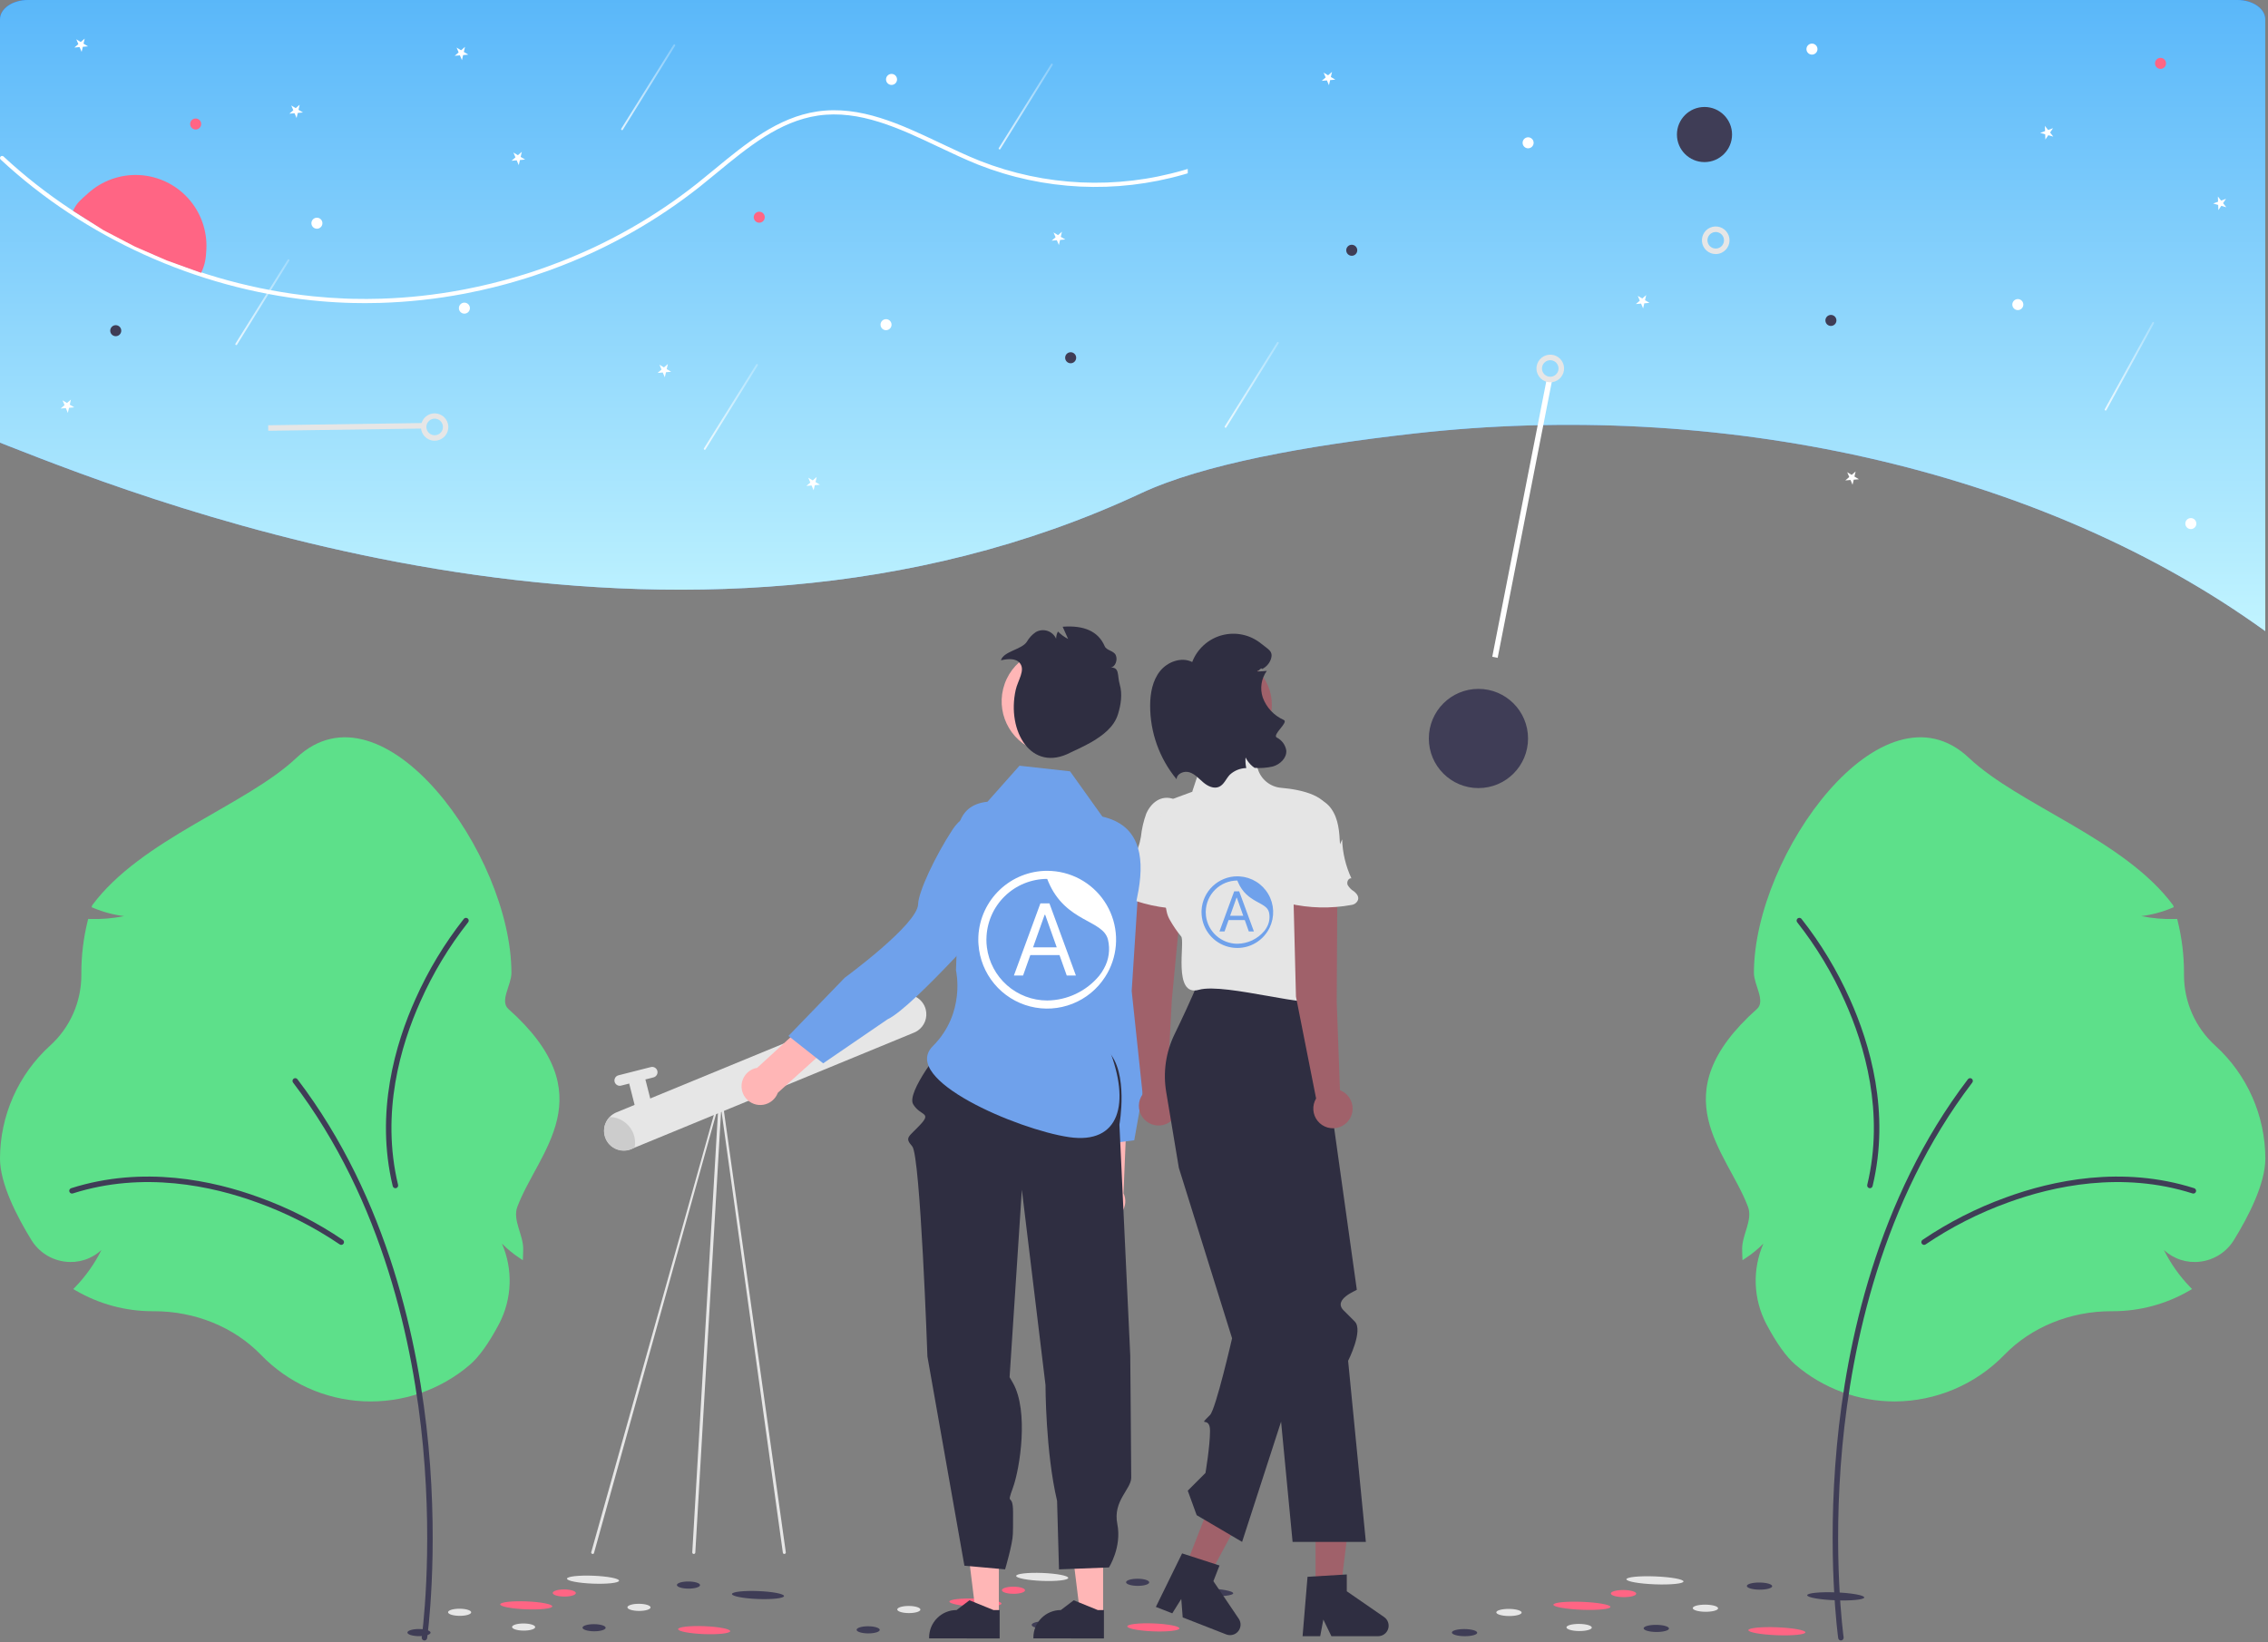 <svg width="823" height="596" viewBox="0 0 823 596" fill="none" xmlns="http://www.w3.org/2000/svg">
<rect x="0" y="0" width="823" height="596" fill="#808080" stroke="none"/>
<g clip-path="url(#clip0_990_700)">
<path d="M822 7.002V229C821.034 228.32 820.082 227.64 819.116 226.959C818.525 226.543 817.933 226.127 817.338 225.712C778.149 198.376 730.134 177.912 677.272 166.014C624.409 154.115 568.221 151.126 513.361 157.292C473.682 161.736 436.397 168.543 414.101 178.966C246.416 257.354 56.156 182.654 2.884 161.767C1.918 161.396 0.952 161.016 0 160.626V7.002C0 5.145 1.064 3.364 2.957 2.051C4.85 0.738 7.417 0 10.095 0H811.905C814.583 0 817.15 0.738 819.043 2.051C820.936 3.364 822 5.145 822 7.002Z" fill="url(#paint0_linear_990_700)"/>
<path d="M822 7.002V229C821.034 228.32 820.082 227.64 819.116 226.959C818.525 226.543 817.933 226.127 817.338 225.712C778.149 198.376 730.134 177.912 677.272 166.014C624.409 154.115 568.221 151.126 513.361 157.292C473.682 161.736 436.397 168.543 414.101 178.966C246.416 257.354 56.156 182.654 2.884 161.767C1.918 161.396 0.952 161.016 0 160.626V7.002C0 5.145 1.064 3.364 2.957 2.051C4.85 0.738 7.417 0 10.095 0H811.905C814.583 0 817.15 0.738 819.043 2.051C820.937 3.364 822 5.145 822 7.002Z" fill="url(#paint1_linear_990_700)"/>
<path d="M42 122C43.105 122 44 121.105 44 120C44 118.895 43.105 118 42 118C40.895 118 40 118.895 40 120C40 121.105 40.895 122 42 122Z" fill="#3F3D56"/>
<path d="M71 47C72.105 47 73 46.105 73 45C73 43.895 72.105 43 71 43C69.895 43 69 43.895 69 45C69 46.105 69.895 47 71 47Z" fill="#FF6584"/>
<path d="M115 83C116.105 83 117 82.105 117 81C117 79.895 116.105 79 115 79C113.895 79 113 79.895 113 81C113 82.105 113.895 83 115 83Z" fill="white"/>
<path opacity="0.8" d="M764.353 148.836L771.09 136.556L777.827 124.276L781.63 117.344C781.84 116.961 781.262 116.605 781.051 116.989L774.314 129.269L767.577 141.549L763.774 148.481C763.564 148.864 764.142 149.22 764.353 148.836Z" fill="url(#paint2_linear_990_700)"/>
<path d="M663.877 114.345C662.81 114.631 662.177 115.727 662.462 116.794C662.748 117.861 663.845 118.494 664.912 118.209C665.979 117.923 666.612 116.826 666.326 115.759C666.04 114.692 664.944 114.059 663.877 114.345Z" fill="#3F3D56"/>
<path d="M731.701 108.596C730.634 108.882 730.001 109.978 730.287 111.045C730.573 112.112 731.669 112.745 732.736 112.46C733.803 112.174 734.436 111.077 734.15 110.01C733.864 108.943 732.768 108.31 731.701 108.596Z" fill="white"/>
<path d="M803.102 73.846L804.881 73.199L804.815 71.307L805.981 72.799L807.76 72.151L806.701 73.721L807.867 75.213L806.047 74.691L804.988 76.261L804.922 74.368L803.102 73.846Z" fill="white"/>
<path d="M740.328 48.219L742.108 47.572L742.042 45.68L743.207 47.172L744.986 46.524L743.928 48.094L745.094 49.586L743.273 49.064L742.215 50.634L742.149 48.741L740.328 48.219Z" fill="white"/>
<path opacity="0.8" d="M362.998 54.094L370.402 42.204L377.806 30.314L381.986 23.602C382.217 23.231 381.659 22.844 381.428 23.216L374.024 35.105L366.62 46.995L362.44 53.707C362.209 54.079 362.767 54.465 362.998 54.094Z" fill="url(#paint3_linear_990_700)"/>
<path opacity="0.8" d="M444.998 155.094L452.402 143.204L459.806 131.314L463.986 124.602C464.217 124.231 463.659 123.844 463.428 124.216L456.024 136.105L448.62 147.995L444.44 154.707C444.209 155.079 444.767 155.465 444.998 155.094Z" fill="url(#paint4_linear_990_700)"/>
<path opacity="0.8" d="M255.998 163.094L263.402 151.204L270.806 139.314L274.986 132.602C275.217 132.231 274.659 131.844 274.428 132.216L267.024 144.105L259.62 155.995L255.44 162.707C255.209 163.079 255.767 163.465 255.998 163.094Z" fill="url(#paint5_linear_990_700)"/>
<path opacity="0.8" d="M85.999 125.094L93.402 113.204L100.806 101.314L104.986 94.602C105.217 94.231 104.659 93.844 104.428 94.216L97.024 106.105L89.62 117.995L85.44 124.707C85.209 125.079 85.767 125.465 85.999 125.094Z" fill="url(#paint6_linear_990_700)"/>
<path opacity="0.8" d="M225.998 47.094L233.402 35.204L240.806 23.314L244.986 16.602C245.217 16.231 244.659 15.844 244.428 16.216L237.024 28.105L229.62 39.995L225.44 46.707C225.209 47.079 225.767 47.465 225.998 47.094Z" fill="url(#paint7_linear_990_700)"/>
<path d="M0.242 57.894C30.83 86.345 71.348 104.598 112.967 108.976C117.051 109.408 121.146 109.704 125.25 109.863C126.161 109.901 127.072 109.924 127.991 109.947C129.479 109.985 130.975 110 132.463 110C134.247 110 136.031 109.975 137.815 109.924C148.142 109.623 158.429 108.499 168.578 106.563C168.95 106.487 169.314 106.419 169.686 106.343C171.288 106.032 172.885 105.698 174.476 105.342C177.528 104.667 180.565 103.918 183.587 103.096C184.566 102.831 185.545 102.557 186.525 102.269C187.929 101.867 189.326 101.442 190.723 101.01C191.247 100.843 191.771 100.683 192.295 100.509C192.826 100.342 193.358 100.168 193.889 99.986C197.131 98.923 200.345 97.77 203.531 96.526C221.676 89.521 238.662 79.825 253.918 67.765C256.029 66.088 258.17 64.328 260.235 62.621C271.334 53.471 282.813 44.011 296.805 41.947C311.913 39.724 326.429 46.598 340.459 53.244C345.219 55.497 350.138 57.826 355.005 59.776C378.761 69.127 404.941 70.378 429.482 63.334C429.99 63.197 430.499 63.046 431 62.894V61.308C430.499 61.46 429.99 61.612 429.482 61.756C405.147 68.835 379.15 67.642 355.567 58.365C350.746 56.438 345.841 54.116 341.104 51.87C326.869 45.126 312.148 38.154 296.585 40.445C282.175 42.569 270.529 52.166 259.271 61.453C257.206 63.152 255.072 64.912 252.977 66.581C237.822 78.564 220.945 88.194 202.916 95.145H202.908C199.856 96.329 196.766 97.444 193.661 98.476C193.213 98.62 192.765 98.764 192.317 98.916C191.816 99.075 191.308 99.234 190.807 99.394C189.524 99.803 188.238 100.193 186.95 100.562C185.69 100.941 184.422 101.301 183.146 101.639H183.139C179.874 102.527 176.589 103.329 173.284 104.044C171.789 104.378 170.293 104.682 168.782 104.97C168.456 105.038 168.122 105.099 167.788 105.16C158.052 106.996 148.188 108.076 138.286 108.392H138.278C134.839 108.498 131.405 108.51 127.976 108.43C127.08 108.407 126.192 108.376 125.304 108.346C121.424 108.194 117.55 107.921 113.68 107.527H113.673C72.183 103.286 31.763 85.138 1.274 56.779C1.126 56.643 0.93 56.572 0.729 56.58C0.528 56.588 0.339 56.675 0.202 56.823C0.066 56.971 -0.007 57.166 0.001 57.367C0.008 57.568 0.095 57.757 0.242 57.894Z" fill="white"/>
<path d="M413.705 340.155L398.693 343.55C396.951 353.437 397.27 393.597 397.27 393.597L395.978 432.024C395.294 433.002 394.881 434.144 394.779 435.333C394.677 436.523 394.89 437.718 395.397 438.799C395.903 439.879 396.686 440.808 397.666 441.49C398.645 442.172 399.787 442.584 400.977 442.685C402.166 442.785 403.361 442.571 404.441 442.063C405.521 441.555 406.449 440.771 407.13 439.79C407.811 438.81 408.222 437.668 408.321 436.478C408.42 435.288 408.204 434.094 407.694 433.014L409.646 385.622L413.705 340.155Z" fill="#FFB6B6"/>
<path d="M396.358 301.503C398.692 301.003 401.106 301.024 403.431 301.563C405.755 302.103 407.932 303.148 409.807 304.625C411.682 306.101 413.208 307.973 414.277 310.106C415.346 312.24 415.932 314.583 415.992 316.968L416.24 326.683C416.24 326.683 420.04 376.195 416.547 385.866L411.59 413.787L395.67 415.819L394.887 386.443C394.887 386.443 399.589 354.014 394.486 348.752C391.361 345.529 386.372 332.184 383.869 320.734C383.424 318.651 383.394 316.501 383.781 314.406C384.168 312.312 384.965 310.314 386.125 308.528C387.285 306.742 388.786 305.202 390.542 303.996C392.298 302.791 394.274 301.943 396.358 301.503Z" fill="#6FA1EB"/>
<path d="M284.612 563.907C284.498 563.907 284.385 563.871 284.292 563.804C284.198 563.737 284.128 563.643 284.091 563.534L261.256 399.243L215.521 563.668C215.437 563.788 215.31 563.87 215.166 563.896C215.023 563.922 214.874 563.89 214.754 563.808C214.634 563.725 214.552 563.598 214.525 563.454C214.498 563.31 214.53 563.162 214.612 563.042L260.967 397.716C261.026 397.632 261.106 397.567 261.199 397.525C261.292 397.484 261.395 397.469 261.496 397.482C261.597 397.496 261.693 397.538 261.772 397.603C261.851 397.667 261.91 397.753 261.943 397.85L285.134 563.175C285.163 563.258 285.171 563.347 285.158 563.434C285.146 563.521 285.112 563.604 285.061 563.675C285.01 563.747 284.943 563.805 284.865 563.845C284.787 563.886 284.7 563.907 284.612 563.907Z" fill="#E6E6E6"/>
<path d="M251.76 563.906C251.681 563.907 251.602 563.89 251.53 563.857C251.458 563.824 251.394 563.776 251.342 563.717C251.29 563.657 251.252 563.586 251.229 563.51C251.207 563.435 251.201 563.355 251.213 563.276L260.872 397.95C260.893 397.806 260.97 397.675 261.088 397.587C261.205 397.499 261.352 397.461 261.497 397.482C261.642 397.503 261.773 397.58 261.86 397.697C261.948 397.815 261.986 397.962 261.965 398.107L252.306 563.433C252.287 563.564 252.221 563.684 252.121 563.771C252.021 563.858 251.892 563.906 251.76 563.906Z" fill="#E6E6E6"/>
<path d="M335.929 366.314C336.295 367.761 336.201 369.286 335.66 370.677C335.119 372.068 334.157 373.255 332.91 374.074C332.53 374.326 332.126 374.539 331.705 374.711L229.135 416.936C227.375 417.659 225.399 417.655 223.643 416.923C221.886 416.191 220.492 414.791 219.766 413.032C219.637 412.718 219.53 412.395 219.446 412.066C219.022 410.392 219.216 408.621 219.992 407.079C220.768 405.536 222.074 404.326 223.671 403.668L326.241 361.444C326.264 361.433 326.289 361.425 326.314 361.42C327.263 361.04 328.281 360.868 329.302 360.914C330.322 360.96 331.321 361.223 332.231 361.686C333.142 362.15 333.943 362.802 334.581 363.6C335.218 364.398 335.678 365.324 335.929 366.314Z" fill="#E6E6E6"/>
<path d="M230.578 389.783C231.358 389.585 232.185 389.704 232.877 390.116C233.569 390.527 234.07 391.196 234.268 391.976L236.308 399.999C236.507 400.779 236.387 401.606 235.976 402.298C235.564 402.99 234.895 403.49 234.115 403.689C233.335 403.887 232.508 403.767 231.816 403.356C231.124 402.945 230.624 402.275 230.425 401.495L228.385 393.473C228.287 393.087 228.265 392.685 228.322 392.29C228.38 391.896 228.514 391.516 228.717 391.174C228.921 390.831 229.19 390.532 229.51 390.293C229.829 390.055 230.192 389.881 230.578 389.783Z" fill="#E6E6E6"/>
<path d="M224.423 390.21L236.189 387.218C236.685 387.092 237.212 387.168 237.652 387.43C238.092 387.691 238.411 388.117 238.537 388.614C238.663 389.11 238.587 389.636 238.325 390.077C238.063 390.517 237.637 390.835 237.141 390.962L225.375 393.954C225.129 394.017 224.873 394.03 224.622 393.994C224.371 393.958 224.13 393.872 223.912 393.743C223.694 393.613 223.503 393.442 223.352 393.239C223.2 393.035 223.089 392.804 223.027 392.558C222.901 392.062 222.977 391.536 223.238 391.095C223.5 390.655 223.926 390.337 224.423 390.21Z" fill="#E6E6E6"/>
<path d="M219.888 413.547C219.235 412.205 219.016 410.693 219.262 409.221C219.509 407.749 220.208 406.39 221.262 405.334C222.986 405.368 224.668 405.878 226.121 406.806C227.575 407.734 228.745 409.046 229.501 410.595C230.383 412.387 230.662 414.415 230.299 416.378C229.448 416.943 228.486 417.32 227.478 417.483C226.469 417.646 225.438 417.591 224.452 417.323C223.466 417.055 222.549 416.58 221.762 415.929C220.975 415.277 220.336 414.465 219.888 413.547Z" fill="#CCCCCC"/>
<path d="M387.643 572.606C387.674 571.811 383.469 571.003 378.25 570.799C373.031 570.596 368.775 571.074 368.744 571.869C368.713 572.663 372.918 573.472 378.137 573.675C383.357 573.879 387.612 573.4 387.643 572.606Z" fill="#E6E6E6"/>
<path d="M447.503 578.181C447.534 577.387 443.328 576.578 438.109 576.374C432.89 576.171 428.634 576.65 428.603 577.444C428.572 578.238 432.778 579.047 437.997 579.25C443.216 579.454 447.472 578.975 447.503 578.181Z" fill="#3F3D56"/>
<path d="M363.413 581.922C363.444 581.128 359.238 580.319 354.019 580.116C348.8 579.912 344.544 580.391 344.513 581.185C344.482 581.979 348.688 582.788 353.907 582.992C359.126 583.195 363.382 582.716 363.413 581.922Z" fill="#FF6584"/>
<path d="M427.972 590.919C428.003 590.125 423.797 589.316 418.578 589.113C413.359 588.909 409.103 589.388 409.072 590.182C409.041 590.976 413.247 591.785 418.466 591.989C423.685 592.192 427.941 591.713 427.972 590.919Z" fill="#FF6584"/>
<path d="M333.991 584.086C333.994 583.372 332.116 582.783 329.796 582.772C327.475 582.761 325.592 583.331 325.588 584.046C325.585 584.761 327.463 585.349 329.783 585.36C332.103 585.371 333.987 584.801 333.991 584.086Z" fill="#E6E6E6"/>
<path d="M357.213 589.445C357.217 588.73 355.338 588.142 353.018 588.131C350.698 588.119 348.814 588.69 348.811 589.404C348.807 590.119 350.686 590.707 353.006 590.718C355.326 590.73 357.21 590.159 357.213 589.445Z" fill="#E6E6E6"/>
<path d="M319.241 591.458C319.244 590.744 317.366 590.155 315.046 590.144C312.725 590.133 310.842 590.703 310.838 591.418C310.835 592.133 312.713 592.721 315.033 592.732C317.353 592.743 319.237 592.173 319.241 591.458Z" fill="#3F3D56"/>
<path d="M399.073 582.302C399.076 581.588 397.198 580.999 394.878 580.988C392.557 580.977 390.674 581.547 390.67 582.262C390.667 582.976 392.545 583.565 394.865 583.576C397.185 583.587 399.069 583.017 399.073 582.302Z" fill="#E6E6E6"/>
<path d="M371.963 577.091C371.967 576.377 370.088 575.788 367.768 575.777C365.448 575.766 363.564 576.336 363.561 577.051C363.557 577.765 365.436 578.354 367.756 578.365C370.076 578.376 371.96 577.806 371.963 577.091Z" fill="#FF6584"/>
<path d="M417.026 574.208C417.029 573.494 415.151 572.905 412.831 572.894C410.511 572.883 408.627 573.453 408.623 574.168C408.62 574.883 410.498 575.471 412.818 575.482C415.139 575.493 417.022 574.923 417.026 574.208Z" fill="#3F3D56"/>
<path d="M382.78 589.692C382.783 588.977 380.905 588.389 378.585 588.378C376.264 588.366 374.381 588.937 374.377 589.651C374.374 590.366 376.252 590.954 378.572 590.966C380.892 590.977 382.776 590.406 382.78 589.692Z" fill="#3F3D56"/>
<path d="M618.516 58.82C624.038 58.82 628.516 54.343 628.516 48.82C628.516 43.297 624.038 38.82 618.516 38.82C612.993 38.82 608.516 43.297 608.516 48.82C608.516 54.343 612.993 58.82 618.516 58.82Z" fill="#3F3D56"/>
<path d="M490.516 92.82C491.62 92.82 492.516 91.924 492.516 90.82C492.516 89.715 491.62 88.82 490.516 88.82C489.411 88.82 488.516 89.715 488.516 90.82C488.516 91.924 489.411 92.82 490.516 92.82Z" fill="#3F3D56"/>
<path d="M388.516 131.82C389.62 131.82 390.516 130.925 390.516 129.82C390.516 128.716 389.62 127.82 388.516 127.82C387.411 127.82 386.516 128.716 386.516 129.82C386.516 130.925 387.411 131.82 388.516 131.82Z" fill="#3F3D56"/>
<path d="M275.516 80.82C276.62 80.82 277.516 79.924 277.516 78.82C277.516 77.715 276.62 76.82 275.516 76.82C274.411 76.82 273.516 77.715 273.516 78.82C273.516 79.924 274.411 80.82 275.516 80.82Z" fill="#FF6584"/>
<path d="M323.516 30.82C324.62 30.82 325.516 29.924 325.516 28.82C325.516 27.715 324.62 26.82 323.516 26.82C322.411 26.82 321.516 27.715 321.516 28.82C321.516 29.924 322.411 30.82 323.516 30.82Z" fill="white"/>
<path d="M657.516 19.82C658.62 19.82 659.516 18.924 659.516 17.82C659.516 16.715 658.62 15.82 657.516 15.82C656.411 15.82 655.516 16.715 655.516 17.82C655.516 18.924 656.411 19.82 657.516 19.82Z" fill="white"/>
<path d="M554.516 53.82C555.62 53.82 556.516 52.924 556.516 51.82C556.516 50.715 555.62 49.82 554.516 49.82C553.411 49.82 552.516 50.715 552.516 51.82C552.516 52.924 553.411 53.82 554.516 53.82Z" fill="white"/>
<path d="M795 192C796.105 192 797 191.105 797 190C797 188.895 796.105 188 795 188C793.895 188 793 188.895 793 190C793 191.105 793.895 192 795 192Z" fill="white"/>
<path d="M784 25C785.105 25 786 24.105 786 23C786 21.895 785.105 21 784 21C782.895 21 782 21.895 782 23C782 24.105 782.895 25 784 25Z" fill="#FF6584"/>
<path d="M321.516 119.82C322.62 119.82 323.516 118.925 323.516 117.82C323.516 116.716 322.62 115.82 321.516 115.82C320.411 115.82 319.516 116.716 319.516 117.82C319.516 118.925 320.411 119.82 321.516 119.82Z" fill="white"/>
<path d="M168.516 113.82C169.62 113.82 170.516 112.925 170.516 111.82C170.516 110.716 169.62 109.82 168.516 109.82C167.411 109.82 166.516 110.716 166.516 111.82C166.516 112.925 167.411 113.82 168.516 113.82Z" fill="white"/>
<path d="M243.555 134.907L241.669 135.071L241.243 136.916L240.503 135.173L238.617 135.338L240.046 134.096L239.306 132.353L240.929 133.328L242.358 132.086L241.932 133.931L243.555 134.907Z" fill="white"/>
<path d="M484.555 28.907L482.669 29.071L482.243 30.916L481.503 29.173L479.617 29.338L481.046 28.096L480.306 26.353L481.929 27.328L483.358 26.086L482.932 27.931L484.555 28.907Z" fill="white"/>
<path d="M598.555 109.907L596.669 110.071L596.243 111.916L595.503 110.173L593.617 110.338L595.046 109.096L594.306 107.353L595.929 108.328L597.358 107.086L596.932 108.931L598.555 109.907Z" fill="white"/>
<path d="M386.555 86.907L384.669 87.071L384.243 88.916L383.503 87.173L381.617 87.338L383.046 86.096L382.306 84.353L383.929 85.328L385.358 84.086L384.932 85.931L386.555 86.907Z" fill="white"/>
<path d="M297.555 175.907L295.669 176.071L295.243 177.916L294.503 176.173L292.617 176.338L294.046 175.096L293.306 173.353L294.929 174.328L296.358 173.086L295.932 174.931L297.555 175.907Z" fill="white"/>
<path d="M674.555 173.907L672.669 174.071L672.243 175.916L671.503 174.173L669.617 174.338L671.046 173.096L670.306 171.353L671.929 172.328L673.358 171.086L672.932 172.931L674.555 173.907Z" fill="white"/>
<path d="M190.555 57.907L188.669 58.071L188.243 59.916L187.503 58.173L185.617 58.338L187.046 57.096L186.306 55.353L187.929 56.328L189.358 55.086L188.932 56.931L190.555 57.907Z" fill="white"/>
<path d="M109.938 40.821L108.052 40.985L107.626 42.83L106.886 41.087L105 41.252L106.429 40.01L105.689 38.267L107.312 39.242L108.741 38L108.315 39.845L109.938 40.821Z" fill="white"/>
<path d="M26.938 147.821L25.052 147.985L24.626 149.83L23.886 148.087L22 148.252L23.429 147.01L22.689 145.267L24.312 146.242L25.741 145L25.315 146.845L26.938 147.821Z" fill="white"/>
<path d="M31.938 16.821L30.052 16.985L29.626 18.83L28.886 17.087L27 17.252L28.429 16.01L27.689 14.267L29.312 15.242L30.741 14L30.315 15.845L31.938 16.821Z" fill="white"/>
<path d="M169.938 19.821L168.052 19.985L167.626 21.83L166.886 20.087L165 20.252L166.429 19.01L165.689 17.267L167.312 18.242L168.741 17L168.315 18.845L169.938 19.821Z" fill="white"/>
<path d="M410.664 359.622L413.929 309.045C414.074 306.902 415.055 304.903 416.661 303.477C418.267 302.052 420.369 301.315 422.513 301.426C423.622 301.483 424.709 301.766 425.705 302.257C426.702 302.747 427.588 303.436 428.31 304.28C429.031 305.125 429.574 306.107 429.903 307.168C430.233 308.229 430.343 309.346 430.227 310.45L425.225 362.884L423.529 394.873C424.847 395.514 425.936 396.545 426.647 397.827C427.359 399.109 427.659 400.578 427.506 402.036C427.353 403.494 426.755 404.87 425.794 405.976C424.832 407.082 423.553 407.866 422.131 408.22C420.708 408.574 419.211 408.482 417.843 407.955C416.475 407.429 415.302 406.494 414.483 405.278C413.665 404.062 413.241 402.624 413.268 401.158C413.296 399.692 413.774 398.271 414.638 397.086L410.664 359.622Z" fill="#A0616A"/>
<path d="M409.906 320.343C409.549 319.953 409.33 319.457 409.282 318.931C409.235 318.405 409.361 317.878 409.642 317.43C409.978 316.872 410.131 316.222 410.08 315.572C410.069 315.447 410.05 315.322 410.022 315.199C409.837 314.462 409.834 313.692 410.011 312.953C410.188 312.214 410.541 311.529 411.039 310.956C412.708 309.093 413.584 306.213 414.012 303.633C414.313 300.785 414.958 297.984 415.931 295.291C417.561 291.498 421.248 288.199 426.054 290.015C428.086 290.819 429.778 292.298 430.847 294.205C433.133 298.16 432.991 302.838 432.812 307.313L433.748 305.576C433.468 310.459 434.176 315.349 435.832 319.952C434.755 319.702 433.935 321.131 434.248 322.191C434.701 323.204 435.412 324.08 436.309 324.733C437.322 325.689 438.261 327.089 437.229 328.457C436.972 328.777 436.653 329.041 436.29 329.232C435.927 329.423 435.528 329.537 435.119 329.566C427.402 330.288 419.619 329.407 412.26 326.976C410.625 326.436 408.879 325.704 408.073 324.183C407.267 322.662 408.187 320.257 409.906 320.343Z" fill="#E5E5E5"/>
<path d="M477.379 578.297H486.296L490.539 543.905H477.379V578.297Z" fill="#A0616A"/>
<path d="M474.468 572.19L488.713 571.34V577.443L502.256 586.797C502.925 587.258 503.429 587.922 503.694 588.691C503.959 589.459 503.972 590.292 503.73 591.068C503.488 591.844 503.004 592.523 502.35 593.005C501.695 593.486 500.903 593.746 500.09 593.746H483.131L480.208 587.709L479.066 593.746H472.672L474.468 572.19Z" fill="#2F2E41"/>
<path d="M429.441 570.444L437.746 573.69L454.219 543.203L441.962 538.412L429.441 570.444Z" fill="#A0616A"/>
<path d="M428.954 563.697L442.531 568.091L440.309 573.776L449.518 587.418C449.973 588.091 450.201 588.893 450.168 589.705C450.135 590.517 449.843 591.298 449.335 591.933C448.827 592.568 448.13 593.023 447.345 593.234C446.56 593.444 445.728 593.398 444.97 593.102L429.175 586.928L428.65 580.241L425.389 585.448L419.434 583.12L428.954 563.697Z" fill="#2F2E41"/>
<path d="M435.048 355.948H476.648C476.648 355.948 492.314 467.829 492.359 468.032C492.404 468.236 483.518 471.467 487.557 475.506L491.596 479.545C494.827 482.777 489.198 493.818 489.198 493.818L495.635 559.52H469.047L456.052 423.805L473.632 488.869L450.728 559.52L434.241 549.826L431.009 540.94L437.429 534.521C437.429 534.521 439.088 524.873 439.088 519.173C439.088 513.474 434.241 518.321 439.088 513.474C441.185 511.377 447.088 485.646 447.088 485.646L427.778 423.805L423.177 396.201C421.993 389.085 423.058 381.777 426.223 375.295C428.781 370.049 432.004 363.178 435.048 355.948Z" fill="#2F2E41"/>
<path d="M432.624 287.283L435.388 278.989C436.004 277.144 437.156 275.525 438.698 274.339C440.24 273.153 442.101 272.455 444.043 272.334L446.499 272.182C448.685 272.046 450.852 272.649 452.653 273.894C454.455 275.139 455.785 276.953 456.431 279.045C456.997 280.897 458.103 282.536 459.606 283.755C461.11 284.974 462.944 285.716 464.872 285.887C472.052 286.499 482.709 288.67 482.709 296.169C482.709 307.479 470.592 337.368 473.015 339.792C475.438 342.215 481.093 352.202 477.862 355.141C477.02 355.906 477.699 359.589 477.968 362.226C478.457 367.003 444.741 356.442 435.047 359.18C425.353 361.917 430.2 341.408 428.585 339.792C427.068 337.943 425.717 335.965 424.545 333.881C423.972 332.921 423.569 331.87 423.353 330.774L420.571 316.692C420.525 316.458 420.488 316.228 420.459 315.991C420.091 312.977 417.939 292.697 426.161 289.707C435.047 286.476 432.624 287.283 432.624 287.283Z" fill="#E5E5E5"/>
<path d="M470.271 361.661L468.998 310.995C468.951 308.848 469.749 306.769 471.221 305.205C472.693 303.642 474.721 302.72 476.866 302.639C477.976 302.597 479.083 302.781 480.12 303.181C481.156 303.58 482.101 304.187 482.895 304.963C483.689 305.74 484.317 306.67 484.741 307.697C485.164 308.724 485.373 309.826 485.357 310.937L485.065 363.608L486.237 395.62C487.607 396.141 488.784 397.071 489.607 398.284C490.431 399.496 490.861 400.933 490.839 402.399C490.817 403.865 490.345 405.288 489.486 406.476C488.627 407.664 487.423 408.559 486.038 409.039C484.653 409.519 483.154 409.561 481.744 409.159C480.335 408.757 479.083 407.931 478.159 406.793C477.235 405.655 476.684 404.26 476.58 402.798C476.476 401.336 476.825 399.877 477.58 398.62L470.271 361.661Z" fill="#A0616A"/>
<path d="M464.601 321.435C464.211 321.079 463.948 320.605 463.853 320.085C463.759 319.565 463.837 319.029 464.077 318.558C464.362 317.972 464.456 317.311 464.348 316.668C464.325 316.544 464.294 316.422 464.256 316.302C464.006 315.584 463.934 314.817 464.044 314.065C464.154 313.314 464.445 312.6 464.89 311.984C466.385 309.98 467 307.033 467.195 304.425C467.241 301.562 467.632 298.714 468.361 295.945C469.645 292.022 473.022 288.406 477.971 289.784C480.067 290.403 481.885 291.726 483.119 293.529C485.75 297.264 486.027 301.936 486.249 306.408L487.026 304.595C487.184 309.484 488.327 314.29 490.387 318.727C489.293 318.574 488.604 320.071 489.011 321.099C489.553 322.067 490.339 322.876 491.29 323.446C492.385 324.308 493.445 325.618 492.54 327.073C492.313 327.415 492.018 327.706 491.674 327.929C491.33 328.151 490.943 328.3 490.538 328.366C482.917 329.776 475.086 329.594 467.538 327.832C465.862 327.439 464.057 326.867 463.118 325.424C462.179 323.981 462.881 321.503 464.601 321.435Z" fill="#E5E5E5"/>
<path d="M443.757 273.552C453.572 273.552 461.529 265.595 461.529 255.78C461.529 245.965 453.572 238.008 443.757 238.008C433.941 238.008 425.984 245.965 425.984 255.78C425.984 265.595 433.941 273.552 443.757 273.552Z" fill="#A0616A"/>
<path d="M426.964 282.785C426.973 280.704 429.705 279.614 431.685 280.266C433.659 280.921 435.08 282.6 436.668 283.938C438.259 285.283 440.463 286.356 442.364 285.518C444.168 284.72 444.897 282.584 446.247 281.152C447.878 279.632 450.011 278.765 452.24 278.714C452.195 278.512 452.15 278.309 452.123 278.106C451.941 277.036 451.896 275.946 451.988 274.864C452.443 275.79 453.039 276.64 453.756 277.382C454.208 277.852 454.709 278.274 455.25 278.639C457.485 278.813 459.733 278.644 461.917 278.137C464.526 277.368 466.969 275.061 466.764 272.339C466.601 271.337 466.202 270.388 465.6 269.57C464.998 268.753 464.211 268.09 463.302 267.637C461.549 266.623 467.695 262.124 465.864 261.264C464.104 260.487 462.518 259.362 461.204 257.957C459.89 256.551 458.873 254.894 458.216 253.085C457.682 251.479 457.536 249.769 457.792 248.096C458.048 246.423 458.697 244.834 459.687 243.461C461.304 243.256 454.902 244.024 456.436 243.465C456.255 242.394 456.179 244.192 456.273 243.113C456.726 244.042 457.357 242 458.068 242.74C459.44 242.046 460.512 240.874 461.081 239.446C462.253 236.321 460.265 235.709 457.685 233.589C455.726 231.984 453.415 230.867 450.941 230.33C448.467 229.794 445.901 229.852 443.454 230.501C441.007 231.149 438.749 232.37 436.866 234.062C434.982 235.754 433.528 237.869 432.622 240.233C428.71 238.277 423.678 240.121 420.942 243.541C418.217 246.964 417.392 251.537 417.36 255.912C417.312 265.718 420.712 275.23 426.964 282.785Z" fill="#2F2E41"/>
<path d="M362.461 585.863L354.136 585.862L350.176 553.753L362.462 553.754L362.461 585.863Z" fill="#FFB6B6"/>
<path d="M362.751 594.547L337.152 594.546V594.222C337.153 591.579 338.202 589.045 340.071 587.177C341.939 585.308 344.474 584.258 347.116 584.258L351.793 580.711L360.517 584.259H362.751L362.751 594.547Z" fill="#2F2E41"/>
<path d="M400.292 585.863L391.968 585.862L388.008 553.753L400.294 553.754L400.292 585.863Z" fill="#FFB6B6"/>
<path d="M400.587 594.547L374.988 594.546V594.222C374.988 591.579 376.038 589.045 377.907 587.177C379.775 585.308 382.31 584.258 384.952 584.258L389.628 580.711L398.353 584.259H400.587L400.587 594.547Z" fill="#2F2E41"/>
<path d="M342.22 379.716C342.22 379.716 328.767 396.402 331.375 400.728C333.984 405.054 338.187 403.556 333.984 408.088C329.78 412.621 328.096 412.674 331.04 416.011C333.984 419.347 336.541 492.275 336.541 492.275L349.958 568.162L364.724 569.492C364.724 569.492 367.479 560.217 367.547 556.623C367.614 553.028 367.614 556.16 367.614 548.709C367.614 541.257 364.957 547.03 367.547 539.94C370.136 532.85 373.365 511.963 367.547 501.808C361.729 491.653 366.301 500.563 366.301 500.563L370.808 431.74L379.385 502.582C379.385 502.582 379.385 526.964 383.588 544.62L384.283 569.492L402.402 568.8C402.402 568.8 407.13 561.435 405.448 553.028C403.767 544.62 410.493 540.416 410.493 536.213C410.493 532.009 410.138 491.798 410.138 491.798L406.209 408.088C406.209 408.088 409.652 389.08 402.085 381.513C394.518 373.946 342.22 379.716 342.22 379.716Z" fill="#2F2E41"/>
<path d="M358.336 290.935L369.947 277.861L388.293 279.9L400.039 296.338C413.02 299.325 415.414 309.939 413.135 323.064C408.577 349.31 397.325 367.656 402.44 380.607C410.204 400.264 406.439 415.392 387.854 412.636C369.269 409.88 326.442 391.679 338.513 379.608C350.585 367.536 346.893 352.115 346.893 352.115L348.267 315.057C346.097 303.287 346.432 292.167 358.336 290.935Z" fill="#6FA1EB"/>
<path d="M352.759 335.821L339.824 327.479C331.546 333.159 303.097 361.507 303.097 361.507L274.757 387.491C273.58 387.688 272.476 388.192 271.555 388.952C270.634 389.712 269.93 390.701 269.514 391.82C269.097 392.938 268.982 394.147 269.181 395.324C269.38 396.501 269.885 397.605 270.646 398.525C271.407 399.444 272.397 400.147 273.516 400.563C274.635 400.978 275.844 401.091 277.021 400.891C278.198 400.691 279.301 400.184 280.22 399.422C281.138 398.66 281.84 397.669 282.254 396.549L317.457 364.759L352.759 335.821Z" fill="#FFB6B6"/>
<path d="M368.206 296.37C370.197 297.686 371.873 299.425 373.116 301.462C374.358 303.499 375.136 305.786 375.394 308.158C375.653 310.53 375.385 312.93 374.611 315.187C373.836 317.444 372.573 319.503 370.913 321.217L364.15 328.196C364.15 328.196 331.462 365.577 322.112 369.855L298.707 385.866L286.109 375.923L306.533 354.795C306.533 354.795 332.979 335.445 333.162 328.117C333.275 323.63 339.31 310.724 345.732 300.919C346.907 299.143 348.421 297.616 350.188 296.426C351.954 295.236 353.938 294.406 356.025 293.983C358.113 293.561 360.263 293.554 362.354 293.963C364.444 294.373 366.433 295.191 368.206 296.37Z" fill="#6FA1EB"/>
<path d="M400.303 260.868C403.82 251.003 398.675 240.154 388.809 236.636C378.944 233.118 368.094 238.264 364.577 248.129C361.059 257.995 366.205 268.844 376.07 272.362C385.936 275.88 396.785 270.734 400.303 260.868Z" fill="#FFB6B6"/>
<path d="M372.62 232.879C373.416 231.491 374.515 230.299 375.834 229.393C376.468 229.022 377.173 228.79 377.903 228.71C378.632 228.631 379.371 228.706 380.07 228.932C380.768 229.157 381.411 229.528 381.957 230.019C382.503 230.51 382.939 231.11 383.237 231.781C383.247 230.87 383.475 229.974 383.901 229.168C384.983 230.259 386.231 231.172 387.598 231.872L385.608 227.432C393.152 226.861 398.477 228.936 400.87 234.508C401.555 236.104 404.13 236.079 404.885 237.742C405.64 239.406 404.765 242.07 403.007 242.221C406.385 242.161 405.348 245.009 406.34 248.437C407.332 251.865 406.773 255.721 405.661 259.259C404.219 263.847 400.173 266.851 396.222 269.198C393.638 270.733 388.493 273.061 388.467 273.075C374.26 280.531 365.202 265.32 368.585 250.307C369.348 246.916 372.119 243.239 370.133 240.698C368.588 238.719 365.66 239.084 363.207 239.607C364.163 236.316 370.771 235.743 372.62 232.879Z" fill="#2F2E41"/>
<path d="M610.893 573.889C610.924 573.095 606.315 572.27 600.597 572.047C594.88 571.824 590.22 572.287 590.189 573.081C590.158 573.876 594.768 574.7 600.485 574.923C606.203 575.146 610.862 574.683 610.893 573.889Z" fill="#E6E6E6"/>
<path d="M676.483 579.687C676.514 578.893 671.905 578.068 666.187 577.845C660.47 577.622 655.81 578.085 655.779 578.879C655.748 579.674 660.358 580.498 666.075 580.721C671.792 580.944 676.452 580.481 676.483 579.687Z" fill="#3F3D56"/>
<path d="M584.39 583.119C584.421 582.325 579.811 581.501 574.093 581.278C568.376 581.055 563.716 581.518 563.685 582.312C563.654 583.106 568.264 583.931 573.981 584.154C579.699 584.377 584.359 583.914 584.39 583.119Z" fill="#FF6584"/>
<path d="M655.136 592.355C655.167 591.561 650.557 590.736 644.839 590.513C639.122 590.29 634.462 590.753 634.431 591.547C634.4 592.342 639.01 593.166 644.727 593.389C650.445 593.612 655.105 593.149 655.136 592.355Z" fill="#FF6584"/>
<path d="M552.167 585.172C552.173 584.458 550.118 583.861 547.576 583.84C545.035 583.819 542.97 584.381 542.964 585.096C542.958 585.81 545.013 586.407 547.555 586.428C550.096 586.449 552.161 585.887 552.167 585.172Z" fill="#E6E6E6"/>
<path d="M577.628 590.62C577.634 589.905 575.579 589.308 573.037 589.287C570.496 589.266 568.431 589.828 568.425 590.543C568.419 591.258 570.474 591.854 573.016 591.875C575.557 591.896 577.622 591.334 577.628 590.62Z" fill="#E6E6E6"/>
<path d="M536.046 592.491C536.052 591.776 533.997 591.179 531.455 591.158C528.914 591.137 526.849 591.699 526.843 592.414C526.837 593.129 528.892 593.725 531.434 593.746C533.975 593.768 536.04 593.205 536.046 592.491Z" fill="#3F3D56"/>
<path d="M623.456 583.629C623.462 582.915 621.407 582.318 618.865 582.297C616.324 582.276 614.259 582.838 614.253 583.553C614.247 584.267 616.302 584.864 618.844 584.885C621.385 584.906 623.451 584.344 623.456 583.629Z" fill="#E6E6E6"/>
<path d="M593.745 578.318C593.751 577.603 591.696 577.007 589.155 576.985C586.613 576.964 584.548 577.526 584.542 578.241C584.536 578.956 586.592 579.552 589.133 579.573C591.674 579.595 593.74 579.032 593.745 578.318Z" fill="#FF6584"/>
<path d="M643.085 575.603C643.091 574.888 641.036 574.292 638.494 574.271C635.953 574.249 633.888 574.812 633.882 575.526C633.876 576.241 635.931 576.837 638.473 576.859C641.014 576.88 643.079 576.318 643.085 575.603Z" fill="#3F3D56"/>
<path d="M605.632 590.961C605.638 590.247 603.583 589.65 601.041 589.629C598.5 589.608 596.435 590.17 596.429 590.885C596.423 591.599 598.478 592.196 601.02 592.217C603.561 592.238 605.626 591.676 605.632 590.961Z" fill="#3F3D56"/>
<path d="M224.643 573.606C224.674 572.811 220.469 572.003 215.25 571.799C210.031 571.596 205.775 572.074 205.744 572.869C205.713 573.663 209.918 574.472 215.137 574.675C220.357 574.879 224.612 574.4 224.643 573.606Z" fill="#E6E6E6"/>
<path d="M284.503 579.181C284.534 578.387 280.328 577.578 275.109 577.374C269.89 577.171 265.634 577.65 265.603 578.444C265.572 579.238 269.778 580.047 274.997 580.25C280.216 580.454 284.472 579.975 284.503 579.181Z" fill="#3F3D56"/>
<path d="M200.413 582.922C200.444 582.128 196.238 581.319 191.019 581.115C185.8 580.912 181.544 581.391 181.513 582.185C181.482 582.979 185.688 583.788 190.907 583.992C196.126 584.195 200.382 583.716 200.413 582.922Z" fill="#FF6584"/>
<path d="M264.968 591.919C264.999 591.125 260.793 590.316 255.574 590.113C250.355 589.909 246.099 590.388 246.068 591.182C246.037 591.976 250.243 592.785 255.462 592.989C260.681 593.192 264.937 592.713 264.968 591.919Z" fill="#FF6584"/>
<path d="M170.987 585.086C170.99 584.372 169.112 583.783 166.792 583.772C164.472 583.761 162.588 584.331 162.584 585.046C162.581 585.761 164.459 586.349 166.779 586.36C169.099 586.371 170.983 585.801 170.987 585.086Z" fill="#E6E6E6"/>
<path d="M194.213 590.445C194.217 589.73 192.338 589.142 190.018 589.131C187.698 589.119 185.814 589.69 185.811 590.404C185.807 591.119 187.686 591.707 190.006 591.718C192.326 591.73 194.21 591.159 194.213 590.445Z" fill="#E6E6E6"/>
<path d="M156.241 592.458C156.244 591.744 154.366 591.155 152.046 591.144C149.725 591.133 147.842 591.703 147.838 592.418C147.835 593.133 149.713 593.721 152.033 593.732C154.353 593.743 156.237 593.173 156.241 592.458Z" fill="#3F3D56"/>
<path d="M236.073 583.302C236.076 582.588 234.198 581.999 231.878 581.988C229.557 581.977 227.674 582.547 227.67 583.262C227.667 583.976 229.545 584.565 231.865 584.576C234.185 584.587 236.069 584.017 236.073 583.302Z" fill="#E6E6E6"/>
<path d="M208.963 578.091C208.967 577.377 207.088 576.788 204.768 576.777C202.448 576.766 200.564 577.336 200.561 578.051C200.557 578.765 202.436 579.354 204.756 579.365C207.076 579.376 208.96 578.806 208.963 578.091Z" fill="#FF6584"/>
<path d="M254.026 575.208C254.029 574.494 252.151 573.905 249.831 573.894C247.511 573.883 245.627 574.453 245.623 575.168C245.62 575.883 247.498 576.471 249.818 576.482C252.139 576.493 254.022 575.923 254.026 575.208Z" fill="#3F3D56"/>
<path d="M219.78 590.692C219.783 589.977 217.905 589.389 215.585 589.378C213.264 589.366 211.381 589.937 211.377 590.651C211.374 591.366 213.252 591.954 215.572 591.966C217.892 591.977 219.776 591.406 219.78 590.692Z" fill="#3F3D56"/>
<path d="M687.543 508.561C674.349 508.561 661.588 503.848 651.561 495.273C648.216 492.41 644.651 487.432 640.967 480.478C638.616 475.999 637.299 471.05 637.114 465.995C636.928 460.94 637.878 455.908 639.894 451.268C637.951 453.245 635.801 455.008 633.483 456.527L632.31 457.307L632.243 455.902C632.198 454.987 632.176 454.076 632.176 453.194C632.176 447.992 636.11 442.713 634.296 437.905C626.648 417.64 602.392 397.501 637.546 366.138C640.798 363.237 636.454 357.436 636.454 353.046C636.454 310.028 683.196 245.496 714.486 275.029C732.751 292.268 770.804 304.515 788.571 328.493L788.806 329.204L788.113 329.484C784.563 330.976 780.824 331.971 777.002 332.439C781.077 333.27 785.235 333.619 789.391 333.477L790.036 333.455L790.193 334.081C791.739 340.284 792.52 346.653 792.519 353.046L792.516 353.737C792.502 358.593 793.511 363.397 795.478 367.837C797.445 372.277 800.325 376.252 803.931 379.504C809.628 384.697 814.179 391.021 817.296 398.071C820.414 405.121 822.028 412.743 822.036 420.452C822.036 429.572 815.837 441.543 810.637 449.98C809.32 452.129 807.532 453.952 805.409 455.312C803.287 456.671 800.883 457.533 798.38 457.831C796.009 458.13 793.601 457.904 791.327 457.17C789.053 456.435 786.968 455.21 785.22 453.58C787.681 458.529 790.889 463.069 794.73 467.043L795.439 467.774L794.558 468.288C786.093 473.224 776.468 475.823 766.669 475.819L766.095 475.818C751.217 475.818 737.096 481.582 727.351 491.632C722.177 496.962 715.991 501.205 709.155 504.112C702.319 507.019 694.971 508.531 687.543 508.561Z" fill="#5DE08A"/>
<path d="M668.018 595.292C667.779 595.291 667.547 595.205 667.367 595.047C667.186 594.89 667.068 594.673 667.034 594.436C666.992 594.139 662.848 564.255 666.569 524.538C670.006 487.858 681.043 435.026 714.105 391.636C714.184 391.532 714.283 391.444 714.396 391.378C714.509 391.311 714.634 391.268 714.764 391.25C714.894 391.233 715.026 391.241 715.153 391.274C715.279 391.307 715.398 391.366 715.502 391.445C715.607 391.524 715.694 391.624 715.76 391.737C715.826 391.85 715.869 391.975 715.886 392.105C715.903 392.235 715.895 392.367 715.861 392.494C715.827 392.621 715.769 392.739 715.689 392.843C682.913 435.858 671.965 488.303 668.552 524.723C664.852 564.209 668.964 593.86 669.005 594.155C669.025 594.297 669.015 594.441 668.974 594.577C668.934 594.714 668.865 594.841 668.771 594.949C668.677 595.056 668.562 595.143 668.432 595.202C668.302 595.261 668.161 595.292 668.018 595.292Z" fill="#3F3D56"/>
<path d="M698.204 451.742C697.993 451.742 697.788 451.675 697.618 451.552C697.448 451.428 697.321 451.254 697.256 451.054C697.191 450.854 697.191 450.639 697.256 450.438C697.321 450.238 697.447 450.064 697.617 449.94C707.038 443.564 717.215 438.383 727.914 434.518C744.629 428.398 770.047 422.85 796.215 431.179C796.34 431.218 796.455 431.282 796.555 431.366C796.655 431.451 796.737 431.554 796.797 431.67C796.857 431.786 796.894 431.913 796.905 432.043C796.916 432.173 796.901 432.305 796.862 432.429C796.822 432.554 796.758 432.669 796.674 432.769C796.59 432.869 796.486 432.952 796.37 433.012C796.254 433.072 796.127 433.108 795.997 433.119C795.867 433.13 795.736 433.116 795.611 433.076C769.98 424.919 745.022 430.375 728.599 436.388C718.072 440.187 708.058 445.281 698.788 451.551C698.618 451.675 698.414 451.742 698.204 451.742Z" fill="#3F3D56"/>
<path d="M651.948 334.139C651.933 333.93 651.984 333.721 652.095 333.542C652.206 333.363 652.371 333.224 652.566 333.145C652.76 333.065 652.975 333.05 653.179 333.1C653.384 333.151 653.567 333.264 653.702 333.425C660.741 342.362 666.641 352.14 671.267 362.533C678.574 378.764 685.938 403.716 679.516 430.416C679.486 430.543 679.431 430.663 679.354 430.769C679.277 430.876 679.18 430.966 679.068 431.034C678.957 431.103 678.833 431.149 678.703 431.169C678.574 431.19 678.442 431.184 678.314 431.154C678.187 431.123 678.067 431.068 677.961 430.991C677.855 430.913 677.765 430.816 677.697 430.704C677.629 430.592 677.584 430.468 677.563 430.339C677.543 430.209 677.549 430.077 677.58 429.95C683.87 403.798 676.631 379.298 669.451 363.35C664.903 353.124 659.102 343.503 652.18 334.709C652.044 334.548 651.963 334.349 651.948 334.139Z" fill="#3F3D56"/>
<path d="M94.685 491.633C84.94 481.583 70.818 475.819 55.941 475.819L55.367 475.82C45.567 475.824 35.943 473.225 27.477 468.289L26.596 467.775L27.306 467.044C31.147 463.07 34.354 458.53 36.815 453.581C35.067 455.211 32.983 456.436 30.709 457.171C28.434 457.905 26.027 458.131 23.656 457.832C21.152 457.534 18.749 456.672 16.626 455.313C14.504 453.953 12.716 452.13 11.398 449.981C6.198 441.544 0 429.573 0 420.453C0.008 412.744 1.622 405.122 4.739 398.072C7.856 391.022 12.408 384.698 18.104 379.505C21.711 376.253 24.591 372.278 26.558 367.838C28.525 363.398 29.534 358.594 29.52 353.738L29.517 353.047C29.516 346.654 30.297 340.285 31.843 334.082L32 333.456L32.645 333.478C36.801 333.62 40.959 333.271 45.034 332.44C41.212 331.972 37.473 330.977 33.923 329.485L33.23 329.205L33.465 328.494C51.232 304.516 89.285 292.269 107.549 275.03C138.84 245.497 185.581 310.029 185.581 353.047C185.581 357.437 181.237 363.238 184.489 366.139C219.644 397.502 195.388 417.641 187.74 437.906C185.926 442.714 189.86 447.993 189.86 453.195C189.86 454.077 189.837 454.988 189.793 455.903L189.725 457.308L188.553 456.528C186.234 455.009 184.085 453.246 182.142 451.269C184.158 455.909 185.108 460.941 184.922 465.996C184.736 471.051 183.419 476 181.068 480.479C177.384 487.433 173.82 492.411 170.475 495.274C159.759 504.444 145.945 509.175 131.857 508.498C117.769 507.821 104.472 501.788 94.685 491.633Z" fill="#5DE08A"/>
<path d="M154.017 595.292C154.256 595.291 154.488 595.205 154.669 595.047C154.849 594.89 154.968 594.673 155.001 594.436C155.044 594.139 159.187 564.255 155.466 524.538C152.029 487.858 140.992 435.026 107.93 391.636C107.851 391.532 107.752 391.444 107.639 391.378C107.526 391.311 107.401 391.268 107.271 391.25C107.141 391.233 107.009 391.241 106.883 391.274C106.756 391.307 106.637 391.366 106.533 391.445C106.429 391.524 106.341 391.624 106.275 391.737C106.209 391.85 106.167 391.975 106.149 392.105C106.132 392.235 106.141 392.367 106.174 392.494C106.208 392.621 106.267 392.739 106.346 392.843C139.123 435.858 150.071 488.303 153.483 524.723C157.183 564.209 153.072 593.86 153.03 594.155C153.01 594.297 153.02 594.441 153.061 594.577C153.101 594.714 153.171 594.841 153.264 594.949C153.358 595.056 153.473 595.143 153.603 595.202C153.733 595.261 153.874 595.292 154.017 595.292Z" fill="#3F3D56"/>
<path d="M123.83 451.742C124.04 451.742 124.245 451.675 124.416 451.552C124.586 451.428 124.713 451.254 124.778 451.054C124.843 450.854 124.843 450.639 124.778 450.438C124.713 450.238 124.586 450.064 124.416 449.94C114.996 443.564 104.819 438.383 94.12 434.518C77.404 428.398 51.986 422.85 25.819 431.179C25.567 431.259 25.358 431.435 25.236 431.67C25.115 431.904 25.092 432.177 25.172 432.429C25.252 432.681 25.429 432.89 25.663 433.012C25.898 433.133 26.171 433.156 26.422 433.076C52.054 424.919 77.011 430.375 93.435 436.388C103.962 440.187 113.976 445.281 123.246 451.551C123.415 451.675 123.62 451.742 123.83 451.742Z" fill="#3F3D56"/>
<path d="M170.082 334.139C170.097 333.93 170.046 333.721 169.935 333.542C169.824 333.363 169.659 333.224 169.465 333.145C169.27 333.065 169.055 333.05 168.851 333.1C168.646 333.151 168.463 333.264 168.328 333.425C161.289 342.362 155.389 352.14 150.763 362.533C143.456 378.764 136.092 403.716 142.514 430.416C142.544 430.543 142.599 430.663 142.676 430.769C142.753 430.876 142.85 430.966 142.962 431.034C143.073 431.103 143.197 431.149 143.327 431.169C143.456 431.19 143.588 431.184 143.716 431.154C143.843 431.123 143.963 431.068 144.069 430.991C144.175 430.913 144.265 430.816 144.333 430.704C144.401 430.592 144.446 430.468 144.467 430.339C144.487 430.209 144.481 430.077 144.45 429.95C138.16 403.798 145.399 379.298 152.579 363.35C157.127 353.124 162.928 343.503 169.85 334.709C169.986 334.548 170.067 334.349 170.082 334.139Z" fill="#3F3D56"/>
<path d="M153.418 153.509L97.316 154.319L97.345 156.319L153.447 155.509L153.418 153.509Z" fill="#E6E6E6"/>
<path d="M155.532 159.426C154.437 158.889 153.579 157.967 153.119 156.837C152.66 155.708 152.633 154.448 153.042 153.3C153.452 152.151 154.269 151.193 155.34 150.608C156.41 150.023 157.658 149.853 158.846 150.129C160.033 150.405 161.078 151.108 161.781 152.105C162.483 153.102 162.795 154.322 162.656 155.534C162.517 156.746 161.936 157.864 161.026 158.675C160.116 159.487 158.939 159.935 157.719 159.934C156.961 159.934 156.213 159.76 155.532 159.426ZM156.746 152.095C156.374 152.222 156.03 152.422 155.734 152.683C155.439 152.945 155.199 153.262 155.027 153.616C154.722 154.242 154.643 154.954 154.803 155.631C154.964 156.308 155.355 156.909 155.909 157.33C156.462 157.751 157.145 157.967 157.841 157.942C158.536 157.916 159.201 157.649 159.722 157.188C160.243 156.727 160.588 156.099 160.698 155.412C160.808 154.725 160.676 154.021 160.325 153.42C159.974 152.819 159.426 152.359 158.773 152.117C158.12 151.875 157.404 151.868 156.746 152.095Z" fill="#E6E6E6"/>
<path d="M622.602 92.197C621.372 92.2 620.183 91.749 619.263 90.932C618.344 90.114 617.757 88.987 617.615 87.764C617.474 86.542 617.787 85.31 618.496 84.304C619.204 83.298 620.258 82.588 621.457 82.309C622.656 82.031 623.915 82.203 624.995 82.794C626.074 83.384 626.899 84.352 627.311 85.511C627.723 86.671 627.693 87.941 627.228 89.081C626.763 90.22 625.895 91.148 624.789 91.689C624.108 92.021 623.361 92.195 622.602 92.197ZM622.596 84.192C621.944 84.192 621.309 84.405 620.789 84.797C620.268 85.189 619.889 85.74 619.71 86.367C619.53 86.994 619.559 87.662 619.792 88.27C620.026 88.879 620.451 89.395 621.004 89.741C621.557 90.086 622.207 90.242 622.857 90.186C623.506 90.129 624.119 89.862 624.604 89.426C625.088 88.99 625.418 88.408 625.542 87.768C625.667 87.129 625.58 86.466 625.294 85.879C625.047 85.374 624.663 84.948 624.186 84.65C623.709 84.351 623.158 84.193 622.596 84.192Z" fill="#E6E6E6"/>
<path d="M561.217 137.821L541.504 238.336L543.467 238.721L563.179 138.206L561.217 137.821Z" fill="white"/>
<path d="M557.625 132.83C557.842 131.619 558.497 130.53 559.465 129.77C560.433 129.011 561.647 128.635 562.876 128.713C564.104 128.792 565.26 129.32 566.124 130.196C566.987 131.073 567.498 132.237 567.559 133.466C567.619 134.695 567.225 135.903 566.451 136.86C565.678 137.818 564.579 138.456 563.365 138.655C562.15 138.854 560.905 138.598 559.867 137.938C558.829 137.277 558.07 136.257 557.735 135.073C557.529 134.344 557.492 133.577 557.625 132.83ZM565.503 134.251C565.619 133.609 565.523 132.947 565.23 132.365C564.937 131.783 564.462 131.312 563.877 131.023C563.293 130.735 562.63 130.644 561.99 130.765C561.349 130.887 560.766 131.213 560.327 131.696C559.888 132.178 559.619 132.79 559.559 133.439C559.499 134.088 559.652 134.739 559.994 135.294C560.337 135.848 560.851 136.276 561.459 136.513C562.066 136.749 562.734 136.782 563.362 136.605C563.903 136.452 564.391 136.151 564.769 135.734C565.148 135.318 565.402 134.804 565.503 134.251Z" fill="#E6E6E6"/>
<path d="M536.488 285.983C546.429 285.983 554.488 277.925 554.488 267.983C554.488 258.042 546.429 249.983 536.488 249.983C526.547 249.983 518.488 258.042 518.488 267.983C518.488 277.925 526.547 285.983 536.488 285.983Z" fill="#3F3D56"/>
<path d="M73 99C74.436 95.944 74.734 93.771 74.89 90.398C75.047 87.025 74.537 83.654 73.391 80.478C72.245 77.301 70.484 74.382 68.21 71.886C65.936 69.39 63.192 67.367 60.135 65.931C57.079 64.496 53.77 63.676 50.397 63.52C47.023 63.363 43.653 63.873 40.476 65.019C37.3 66.165 34.381 67.925 31.885 70.2C29.389 72.474 27.934 73.444 26.499 76.5L37.5 83.5L49 89.5L60.5 94.5L73 99Z" fill="#FF6584"/>
<path d="M381.603 316.059C381.074 316.015 380.544 316 380 316C373.598 316.008 367.442 318.468 362.798 322.874C358.154 327.28 355.374 333.298 355.029 339.691C355.015 340.118 355 340.559 355 341C355 341.603 355.015 342.191 355.074 342.779C355.443 348.014 357.452 353 360.816 357.028C364.179 361.057 368.725 363.924 373.81 365.223C378.895 366.522 384.259 366.186 389.142 364.264C394.026 362.342 398.18 358.931 401.015 354.515C401.584 353.643 402.095 352.734 402.544 351.794C404.312 348.107 405.148 344.042 404.979 339.956C404.809 335.87 403.639 331.889 401.572 328.361C399.504 324.832 396.602 321.866 393.121 319.721C389.639 317.576 385.684 316.319 381.603 316.059ZM398.868 354.088C396.561 356.862 393.679 359.101 390.421 360.65C387.163 362.199 383.607 363.021 380 363.059C374.629 363.051 369.444 361.086 365.416 357.532C361.389 353.978 358.794 349.079 358.118 343.75C357.999 342.838 357.94 341.92 357.941 341C357.939 340.872 357.944 340.745 357.956 340.618C358.057 334.837 360.423 329.326 364.546 325.272C368.669 321.218 374.218 318.945 380 318.941C380.132 319.294 380.265 319.632 380.412 319.956C386.691 334.809 400.309 333.691 402.059 341C402.906 344.533 402.391 348.255 400.618 351.426C400.119 352.367 399.533 353.258 398.868 354.088Z" fill="white"/>
<path d="M371.244 354H367.92L377.534 327.818H380.807L390.42 354H387.097L379.273 331.96H379.068L371.244 354ZM372.472 343.773H385.869V346.585H372.472V343.773Z" fill="white"/>
<path d="M449.834 318.031C449.558 318.008 449.283 318 449 318C445.671 318.004 442.47 319.283 440.055 321.575C437.64 323.866 436.194 326.995 436.015 330.319C436.008 330.541 436 330.771 436 331C436 331.314 436.008 331.619 436.038 331.925C436.231 334.647 437.275 337.24 439.024 339.335C440.773 341.43 443.137 342.92 445.781 343.596C448.425 344.271 451.215 344.097 453.754 343.097C456.293 342.098 458.453 340.324 459.928 338.028C460.224 337.574 460.49 337.102 460.723 336.613C461.642 334.696 462.077 332.582 461.989 330.457C461.901 328.333 461.292 326.262 460.217 324.427C459.142 322.593 457.633 321.05 455.823 319.935C454.012 318.82 451.956 318.166 449.834 318.031ZM458.811 337.806C457.612 339.248 456.113 340.412 454.419 341.218C452.725 342.023 450.876 342.451 449 342.471C446.207 342.466 443.511 341.445 441.417 339.597C439.322 337.749 437.973 335.201 437.621 332.43C437.56 331.956 437.529 331.478 437.529 331C437.528 330.934 437.531 330.867 437.537 330.801C437.59 327.795 438.82 324.93 440.964 322.822C443.108 320.714 445.993 319.531 449 319.529C449.069 319.713 449.138 319.889 449.214 320.057C452.479 327.781 459.561 327.199 460.471 331C460.911 332.837 460.643 334.773 459.721 336.422C459.462 336.911 459.157 337.374 458.811 337.806Z" fill="#6FA1EB"/>
<path d="M444.358 338H442.511L447.852 323.455H449.67L455.011 338H453.165L448.818 325.756H448.705L444.358 338ZM445.04 332.318H452.483V333.881H445.04V332.318Z" fill="#6FA1EB"/>
</g>
<defs>
<linearGradient id="paint0_linear_990_700" x1="411" y1="229" x2="411" y2="9.33354e-06" gradientUnits="userSpaceOnUse">
<stop stop-color="#94B9EF"/>
<stop offset="1" stop-color="#1070FF"/>
</linearGradient>
<linearGradient id="paint1_linear_990_700" x1="411" y1="-53.5" x2="411" y2="229" gradientUnits="userSpaceOnUse">
<stop stop-color="#42A9F8"/>
<stop offset="1" stop-color="#C1F4FF"/>
</linearGradient>
<linearGradient id="paint2_linear_990_700" x1="760.385" y1="136.213" x2="785.019" y2="129.612" gradientUnits="userSpaceOnUse">
<stop stop-color="white"/>
<stop offset="1" stop-color="white" stop-opacity="0.3"/>
</linearGradient>
<linearGradient id="paint3_linear_990_700" x1="359.733" y1="41.271" x2="384.693" y2="36.039" gradientUnits="userSpaceOnUse">
<stop stop-color="white"/>
<stop offset="1" stop-color="white" stop-opacity="0.3"/>
</linearGradient>
<linearGradient id="paint4_linear_990_700" x1="441.733" y1="142.271" x2="466.693" y2="137.039" gradientUnits="userSpaceOnUse">
<stop stop-color="white"/>
<stop offset="1" stop-color="white" stop-opacity="0.3"/>
</linearGradient>
<linearGradient id="paint5_linear_990_700" x1="252.733" y1="150.271" x2="277.693" y2="145.039" gradientUnits="userSpaceOnUse">
<stop stop-color="white"/>
<stop offset="1" stop-color="white" stop-opacity="0.3"/>
</linearGradient>
<linearGradient id="paint6_linear_990_700" x1="82.733" y1="112.271" x2="107.693" y2="107.039" gradientUnits="userSpaceOnUse">
<stop stop-color="white"/>
<stop offset="1" stop-color="white" stop-opacity="0.3"/>
</linearGradient>
<linearGradient id="paint7_linear_990_700" x1="222.733" y1="34.271" x2="247.693" y2="29.039" gradientUnits="userSpaceOnUse">
<stop stop-color="white"/>
<stop offset="1" stop-color="white" stop-opacity="0.3"/>
</linearGradient>
<clipPath id="clip0_990_700">
<rect width="822.034" height="595.291" fill="white"/>
</clipPath>
</defs>
</svg>
